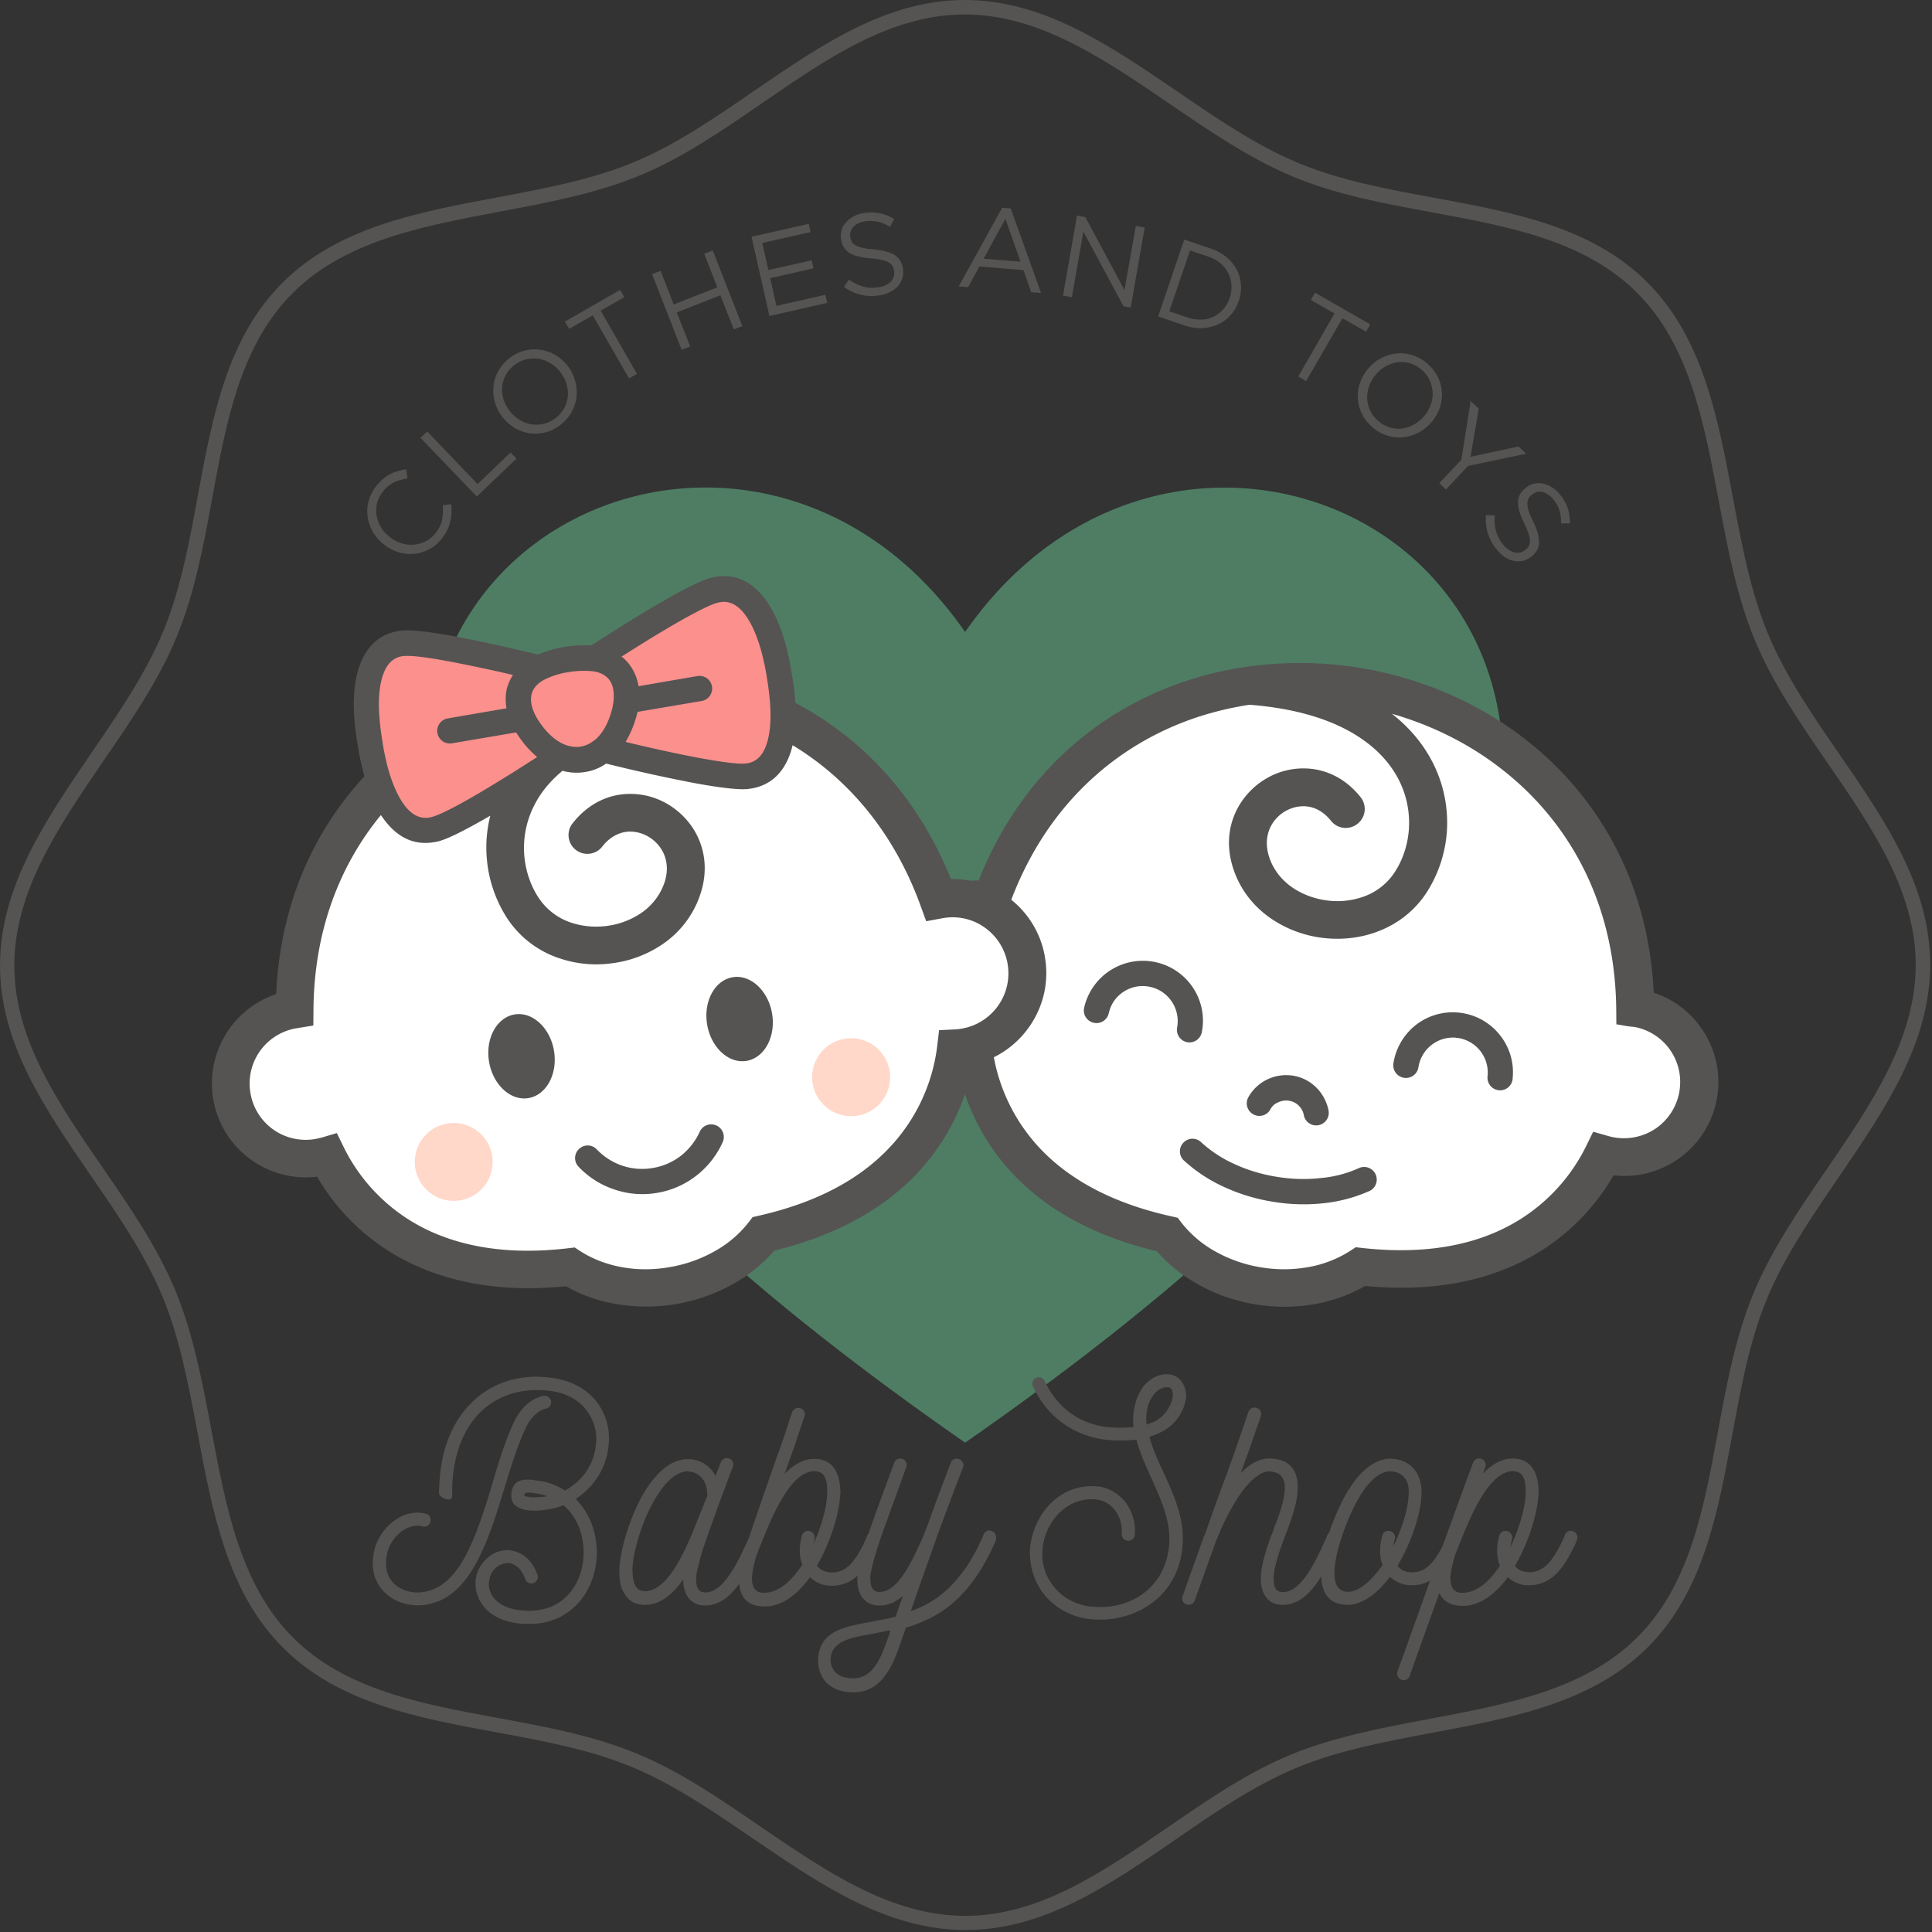 <svg width="98" height="98" fill="none" xmlns="http://www.w3.org/2000/svg"><rect width="100%" height="100%" fill="#333333" stroke="none"/><path d="M48.954 0c3.988.008 7.367 2.321 10.77 4.643 2.014 1.374 4.027 2.755 6.151 3.632 2.132.884 4.516 1.326 6.893 1.76 4.011.743 7.99 1.477 10.802 4.296 2.81 2.819 3.569 6.846 4.327 10.896.45 2.393.9 4.8 1.784 6.925.884 2.124 2.258 4.13 3.632 6.12 2.313 3.363 4.603 6.695 4.595 10.674-.008 3.988-2.321 7.367-4.642 10.77-1.374 2.014-2.756 4.027-3.633 6.151-.884 2.132-1.326 4.516-1.76 6.893-.742 4.011-1.477 7.99-4.296 10.802-2.818 2.81-6.845 3.569-10.896 4.327-2.392.45-4.8.9-6.924 1.784-2.124.884-4.13 2.258-6.12 3.632-3.363 2.314-6.695 4.603-10.675 4.595-3.987-.007-7.367-2.32-10.77-4.642-2.013-1.374-4.027-2.756-6.15-3.632-2.133-.885-4.517-1.327-6.894-1.761-4.01-.742-7.99-1.477-10.801-4.295-2.811-2.82-3.57-6.846-4.327-10.897-.45-2.392-.9-4.8-1.785-6.924-.884-2.124-2.258-4.13-3.632-6.12C2.29 56.266-.007 52.934 0 48.954c.008-3.987 2.321-7.367 4.643-10.77 1.374-2.013 2.755-4.027 3.632-6.15.884-2.132 1.326-4.517 1.76-6.894.743-4.01 1.477-7.99 4.296-10.801s6.846-3.57 10.896-4.327c2.393-.45 4.8-.9 6.925-1.785 2.124-.884 4.13-2.258 6.12-3.632C41.641 2.29 44.974-.008 48.953 0Zm10.352 5.25C55.997 2.994 52.713.743 48.954.735c-3.75-.008-6.988 2.22-10.257 4.47-2.02 1.389-4.058 2.795-6.26 3.703-2.196.908-4.636 1.366-7.068 1.823-3.94.743-7.856 1.477-10.517 4.13-2.66 2.653-3.371 6.514-4.09 10.415-.442 2.416-.892 4.84-1.808 7.043-.908 2.203-2.314 4.248-3.711 6.285C2.985 41.91.734 45.196.726 48.954c-.007 3.75 2.22 6.988 4.47 10.257 1.39 2.021 2.795 4.058 3.703 6.261.908 2.195 1.366 4.635 1.824 7.067.742 3.94 1.476 7.856 4.13 10.517 2.652 2.661 6.513 3.372 10.414 4.09 2.416.442 4.84.893 7.043 1.808 2.203.909 4.248 2.314 6.285 3.712 3.308 2.258 6.593 4.508 10.351 4.516 3.75.008 6.988-2.219 10.257-4.47 2.021-1.389 4.058-2.794 6.261-3.702 2.195-.908 4.635-1.366 7.067-1.824 3.94-.742 7.856-1.477 10.517-4.13 2.661-2.653 3.372-6.514 4.09-10.414.443-2.416.893-4.84 1.809-7.043.908-2.203 2.313-4.248 3.71-6.286 2.259-3.308 4.51-6.593 4.517-10.35.008-3.751-2.219-6.989-4.469-10.258-1.39-2.02-2.795-4.058-3.703-6.261-.908-2.195-1.366-4.635-1.824-7.067-.742-3.94-1.477-7.856-4.13-10.517-2.653-2.66-6.514-3.371-10.414-4.09-2.416-.442-4.84-.892-7.043-1.808-2.195-.916-4.24-2.314-6.285-3.711Z" fill="#555452"/><path fill-rule="evenodd" clip-rule="evenodd" d="M48.954 73.179c-10.193-7.09-19.32-14.947-24.027-23.277-12.191-21.595 12.878-33.905 24.027-17.845 11.15-16.052 36.218-3.743 24.027 17.845-4.706 8.33-13.833 16.186-24.027 23.277Z" fill="#4E7D64"/><path d="M58.681 63.47c-3.174-.758-5.369-2.053-6.893-3.514a11.012 11.012 0 0 1-3.213-5.874 4.746 4.746 0 0 1-2.867-1.887 4.7 4.7 0 0 1-.82-3.545l.015-.095a4.733 4.733 0 0 1 1.95-3.024 4.782 4.782 0 0 1 2.788-.869c2.108-5.306 6.016-8.606 10.462-10.099a17.303 17.303 0 0 1 3.079-.734 19.109 19.109 0 0 1 5.843.055c2.977.498 5.835 1.69 8.235 3.53 3.72 2.85 6.349 7.232 6.625 12.941a4.739 4.739 0 0 1 2.36 1.721 4.76 4.76 0 0 1 .87 3.49l-.016.103a4.777 4.777 0 0 1-1.935 3.095c-.932.663-2.1.995-3.316.853a11.055 11.055 0 0 1-4.943 4.516c-1.91.885-4.414 1.406-7.659 1.098a7.92 7.92 0 0 1-2.487.908 8.986 8.986 0 0 1-3.087.023 8.797 8.797 0 0 1-2.922-1.026 7.768 7.768 0 0 1-2.069-1.666Z" fill="#555452"/><path d="M70.604 36.206c.948.742 1.627 1.595 2.085 2.503a6.726 6.726 0 0 1 .702 3.482 6.575 6.575 0 0 1-.995 3.032c-.678 1.066-1.665 1.76-2.763 2.116-.83.269-1.713.34-2.574.23a5.891 5.891 0 0 1-2.424-.87c-.956-.607-1.714-1.508-2.085-2.66-.41-1.272-.19-2.432.395-3.325a3.9 3.9 0 0 1 1.382-1.279 3.716 3.716 0 0 1 1.816-.458c1.026.008 2.069.45 2.874 1.461a.957.957 0 0 1-.158 1.35.957.957 0 0 1-1.35-.158c-.41-.513-.908-.734-1.39-.734-.308 0-.608.08-.884.23-.276.15-.513.37-.687.639-.284.442-.387 1.034-.174 1.697.23.703.695 1.248 1.287 1.627.49.308 1.05.505 1.635.584a3.947 3.947 0 0 0 1.745-.15 3.133 3.133 0 0 0 1.729-1.319c.395-.615.64-1.358.695-2.14a4.796 4.796 0 0 0-.498-2.479c-.418-.829-1.097-1.602-2.1-2.242-1.279-.821-3.071-1.406-5.488-1.595-.915.142-1.816.355-2.7.648-4.106 1.381-7.706 4.516-9.522 9.624l-.277.774-.86-.158a2.794 2.794 0 0 0-2.093.482 2.835 2.835 0 0 0-1.168 1.8l-.008.056a2.876 2.876 0 0 0 .49 2.123 2.868 2.868 0 0 0 1.847 1.153l.174.024c.055.008.11.008.166.016l.805.04.103.805a9.15 9.15 0 0 0 2.755 5.456c1.35 1.295 3.356 2.447 6.309 3.103l.34.079.205.268a5.699 5.699 0 0 0 1.713 1.445 7.006 7.006 0 0 0 2.298.798 7.02 7.02 0 0 0 2.44-.016 5.782 5.782 0 0 0 2.084-.813l.292-.19.34.04c3.008.331 5.282-.111 6.972-.9a9.148 9.148 0 0 0 4.374-4.272l.356-.727.773.221c.048.016.103.024.158.04a2.877 2.877 0 0 0 2.29-.458 2.868 2.868 0 0 0 1.153-1.848l.008-.063a2.837 2.837 0 0 0-2.337-3.214c-.206 0-.64-.094-.869-.126l-.008-.821c-.071-5.416-2.456-9.554-5.898-12.191-1.627-1.256-3.498-2.171-5.48-2.74Zm-6.166 20.071a.637.637 0 0 1-.869.245.637.637 0 0 1-.245-.869c.221-.394.56-.71.963-.9.395-.19.845-.26 1.303-.19a2.16 2.16 0 0 1 1.177.6c.316.317.537.72.624 1.17a.637.637 0 1 1-1.256.229.88.88 0 0 0-.26-.482.878.878 0 0 0-.49-.245.899.899 0 0 0-.545.079.755.755 0 0 0-.403.363Zm4.469 2.985a.64.64 0 1 1 .52 1.168 7.699 7.699 0 0 1-2.337.608 9.358 9.358 0 0 1-2.558-.086 9.488 9.488 0 0 1-2.455-.75 7.755 7.755 0 0 1-2.022-1.335.63.63 0 0 1-.031-.9.63.63 0 0 1 .9-.032 6.34 6.34 0 0 0 1.682 1.106c.64.3 1.358.52 2.124.647.773.127 1.524.15 2.226.071a5.949 5.949 0 0 0 1.95-.497Zm7.824-4.588a.639.639 0 0 1-1.279-.015c0-.04 0-.072.008-.103a1.774 1.774 0 0 0-1.54-1.91c-.023 0-.047 0-.07-.009a1.775 1.775 0 0 0-1.903 1.516.643.643 0 0 1-1.272-.181 3.085 3.085 0 0 1 1.145-1.982c.6-.466 1.374-.71 2.195-.624a3.04 3.04 0 0 1 2.053 1.121 3.01 3.01 0 0 1 .663 2.187Zm-20.49-3.276a.636.636 0 0 1-.765.481.636.636 0 0 1-.482-.766 3.053 3.053 0 0 1 5.527-1.003c.419.64.6 1.438.442 2.243a.641.641 0 0 1-.742.513.641.641 0 0 1-.513-.742 1.776 1.776 0 0 0-.26-1.303 1.759 1.759 0 0 0-1.09-.758 1.756 1.756 0 0 0-1.343.23 1.723 1.723 0 0 0-.773 1.105Z" fill="#fff"/><path d="M28.717 65.245c-3.237.324-5.748-.19-7.667-1.066a11.017 11.017 0 0 1-4.966-4.492 4.739 4.739 0 0 1-3.325-.845 4.75 4.75 0 0 1-1.942-3.087l-.016-.095c-.19-1.28.15-2.519.853-3.498a4.758 4.758 0 0 1 2.353-1.737c.205-4.556 1.91-8.275 4.477-11.046l-.048-.174c-.11-.426-.205-.877-.276-1.334a12.25 12.25 0 0 1-.181-1.367c-.08-1.026-.016-2.005.276-2.779.332-.892.932-1.524 1.895-1.705.103-.016.197-.032.284-.04.521-.04 1.477.087 2.55.284 1.532.285 3.325.703 4.304.94a6.122 6.122 0 0 1 2.708-.466c.663-.426 1.769-1.137 2.906-1.816 1.255-.75 2.503-1.437 3.15-1.61.087-.024.182-.04.284-.056.971-.15 1.745.245 2.353.98.53.639.916 1.539 1.185 2.534.11.418.205.876.276 1.334.087.466.15.924.182 1.366.008.063.008.119.015.182 3.34 1.768 6.183 4.706 7.888 8.938a4.755 4.755 0 0 1 2.796.853 4.727 4.727 0 0 1 1.958 3.016v.008l.015.079v.008a4.723 4.723 0 0 1-.813 3.553 4.778 4.778 0 0 1-2.85 1.903 11.047 11.047 0 0 1-3.19 5.882c-1.516 1.46-3.711 2.771-6.877 3.545a7.683 7.683 0 0 1-2.053 1.674 9.045 9.045 0 0 1-6.009 1.027 7.512 7.512 0 0 1-2.495-.893Z" fill="#555452"/><path d="M28.55 39.086c-.67.545-1.152 1.16-1.468 1.8a4.754 4.754 0 0 0-.49 2.487c.064.782.309 1.516.711 2.14a3.19 3.19 0 0 0 1.737 1.31 4.09 4.09 0 0 0 1.753.143 4 4 0 0 0 1.635-.592 3.061 3.061 0 0 0 1.287-1.635c.213-.663.102-1.255-.19-1.697a1.946 1.946 0 0 0-.687-.632 1.868 1.868 0 0 0-.884-.229c-.482.008-.98.229-1.39.742a.956.956 0 1 1-1.5-1.184c.805-1.01 1.84-1.46 2.866-1.469.64-.008 1.264.15 1.816.45.553.3 1.035.735 1.39 1.272.584.892.813 2.052.403 3.324a4.933 4.933 0 0 1-2.069 2.668 5.822 5.822 0 0 1-2.424.877 5.804 5.804 0 0 1-2.574-.221 5.072 5.072 0 0 1-2.771-2.1 6.591 6.591 0 0 1-1.011-3.032 6.53 6.53 0 0 1 .181-2.132c-1.066.616-2.06 1.145-2.613 1.295-.087.023-.182.039-.284.055-.971.15-1.745-.245-2.353-.98a5.329 5.329 0 0 1-.3-.402c-2.077 2.527-3.388 5.843-3.42 9.862l-.007.813-.869.142a2.84 2.84 0 0 0-2.33 3.23l.009.055a2.838 2.838 0 0 0 3.285 2.33c.055-.009.11-.024.157-.032.072-.016.119-.032.166-.04l.774-.229.355.727a9.109 9.109 0 0 0 4.39 4.256c1.698.773 3.964 1.215 6.98.86l.34-.04.292.19c.6.387 1.31.663 2.092.806.759.142 1.588.15 2.432 0a6.973 6.973 0 0 0 2.298-.814 5.685 5.685 0 0 0 1.706-1.453l.205-.268.34-.079c2.953-.671 4.95-1.832 6.292-3.135a9.125 9.125 0 0 0 2.732-5.463l.095-.806.806-.04c.047 0 .11-.007.173-.015a2.858 2.858 0 0 0 2.013-1.184c.42-.593.616-1.35.482-2.125l-.008-.055a2.846 2.846 0 0 0-1.168-1.8 2.803 2.803 0 0 0-2.093-.466l-.86.158-.277-.766C45.337 42.19 43 39.496 40.205 37.8c-.04.166-.087.331-.142.482-.332.892-.932 1.523-1.895 1.705-.103.016-.197.032-.284.04-.537.039-1.556-.103-2.677-.309a82.922 82.922 0 0 1-4.461-.986l-.008.007a2.525 2.525 0 0 1-1.042.419c-.371.063-.75.047-1.121-.047l-.024-.024Zm-2.455 12.373c.908-.158 1.808.67 2.006 1.84.197 1.168-.38 2.242-1.287 2.4-.908.158-1.808-.671-2.006-1.84-.197-1.169.38-2.242 1.287-2.4Zm11.062-1.888c.908-.157 1.809.672 2.006 1.84.197 1.169-.38 2.243-1.287 2.4-.908.158-1.808-.67-2.006-1.84-.197-1.168.38-2.242 1.287-2.4Zm-1.666 7.841c.142-.324.522-.466.845-.324a.64.64 0 0 1 .324.845 4.502 4.502 0 0 1-1.342 1.706 4.424 4.424 0 0 1-1.982.868 4.398 4.398 0 0 1-2.156-.166 4.382 4.382 0 0 1-1.832-1.16.63.63 0 0 1 .024-.9.63.63 0 0 1 .9.023 3.23 3.23 0 0 0 1.31.83 3.15 3.15 0 0 0 1.54.11 3.186 3.186 0 0 0 1.414-.616c.41-.324.742-.742.955-1.216Z" fill="#fff"/><path d="M26.017 34.238a73.255 73.255 0 0 0-3.277-.695c-.971-.181-1.816-.3-2.219-.268-.063.008-.11.008-.15.016-.458.086-.75.418-.924.892-.22.592-.268 1.39-.197 2.242.031.41.087.821.158 1.232v.024c.063.402.15.813.252 1.208.221.829.53 1.563.932 2.053.324.387.71.6 1.169.529.04-.008.095-.016.15-.032.584-.158 1.926-.916 3.213-1.705.79-.474 1.548-.964 2.124-1.335a4.847 4.847 0 0 1-.963-1.09 1.801 1.801 0 0 1-.103-.157l-3.253.552a.643.643 0 0 1-.742-.52.643.643 0 0 1 .521-.743l2.985-.513a2.485 2.485 0 0 1 .024-1.027c.07-.229.165-.458.3-.663Zm5.716 3.395c.971.237 2.424.569 3.695.806 1.027.19 1.927.323 2.353.292.064-.008.11-.008.15-.016.458-.087.75-.41.924-.884.221-.593.269-1.39.198-2.243-.032-.41-.087-.82-.158-1.232v-.015c-.064-.41-.15-.813-.253-1.216-.221-.83-.529-1.564-.932-2.053-.323-.387-.71-.6-1.168-.53-.04.009-.095.017-.15.032-.521.143-1.666.774-2.827 1.47-.703.418-1.43.876-2.037 1.262.197.15.363.332.497.545.182.277.308.6.364.956l2.984-.514a.643.643 0 0 1 .742.522.643.643 0 0 1-.52.742l-3.254.552-.047.182a5.36 5.36 0 0 1-.56 1.342Zm-3.071.142c.015.008.031.008.04.016.039.016.086.032.125.04l.048.008c.205.055.403.063.592.031.19-.031.38-.11.545-.22.047-.032.087-.064.134-.096a.446.446 0 0 1 .063-.047c.364-.324.656-.83.837-1.532.04-.166.071-.324.08-.49.03-.394-.032-.71-.182-.947-.142-.22-.371-.371-.671-.45a1.575 1.575 0 0 0-.316-.047 4.652 4.652 0 0 0-1.137.055 4.086 4.086 0 0 0-1.09.324c-.103.047-.19.094-.276.15-.26.173-.427.395-.49.647-.063.269-.024.6.142.956.063.142.142.284.245.434.403.6.86.995 1.31 1.168Z" fill="#FC908D"/><path fill-rule="evenodd" clip-rule="evenodd" d="M23.016 56.963a1.975 1.975 0 1 1-.002 3.95 1.975 1.975 0 0 1 .002-3.95Zm19.171-4.035a1.976 1.976 0 1 0 1.974 3.427 1.976 1.976 0 1 0-1.974-3.426Z" fill="#FFD8C9"/><path fill-rule="evenodd" clip-rule="evenodd" d="M30.146 70.96c-.529-.592-1.342-1.018-2.44-1.097h-.015c-.08-.016-.158-.016-.253-.016s-.142-.016-.19-.016c-1.437 0-2.652.545-3.529 1.532-.876.971-1.39 2.36-1.437 4.066-.016.127-.016.221-.016.3 0 .19.332.332.498.332.19 0 .173-.142.173-.332v-.268c.048-1.548.498-2.795 1.264-3.656.75-.829 1.8-1.295 3.047-1.295h.174c.063 0 .127 0 .221.016.924.063 1.58.403 1.998.876.418.482.624 1.082.608 1.69 0 .032-.016.08-.016.127a2.898 2.898 0 0 1-.94 1.934c-.189.174-.402.332-.64.45a3.295 3.295 0 0 0-1.341-.497h-.063c-.064-.016-.127-.016-.19-.032-.498-.063-1.034-.032-1.121.671v.016c-.048.482.237.703.592.797.268.08.56.064.766.064.466-.032.908-.111 1.279-.269.158.127.284.269.403.419.45.592.655 1.358.623 2.124-.031.781-.315 1.531-.844 2.06-.45.466-1.098.75-1.92.75-.094 0-.173 0-.268-.015-.655-.032-1.113-.237-1.39-.498a1.17 1.17 0 0 1-.386-.86c0-.016 0-.032.016-.08.015-.331.173-.591.386-.765.127-.095.269-.158.419-.19a.602.602 0 0 1 .434.063c.237.095.45.332.593.735.063.173.252.268.418.205.174-.063.268-.253.205-.418-.22-.593-.56-.956-.955-1.122a1.336 1.336 0 0 0-.813-.11 1.505 1.505 0 0 0-.719.331 1.751 1.751 0 0 0-.655 1.232v.126c0 .466.19.956.592 1.343.387.363.987.624 1.8.687h.316c1.019.015 1.816-.364 2.392-.94.656-.655 1.003-1.579 1.05-2.503.032-.908-.22-1.848-.781-2.566l-.284-.332a3.31 3.31 0 0 0 .513-.402 3.548 3.548 0 0 0 1.153-2.361c0-.047.015-.095.015-.158a3.056 3.056 0 0 0-.742-2.148Zm49.665 6.72a.318.318 0 0 0-.434.173c-.032.11-.08.206-.11.285-.048.094-.096.173-.127.252-.19.348-.387.703-.656.971-.252.237-.528.387-.907.387-.095 0-.19-.016-.285-.031a.882.882 0 0 1-.45-.284c.032-.048.063-.095.08-.143.654-1.152 1.065-2.566 1.112-3.434v-.016l.016-.08c0-.497-.079-.939-.284-1.247-.205-.331-.529-.513-.987-.529-.592-.015-1.113.3-1.563.766l.126-.331a.323.323 0 0 0-.205-.419.323.323 0 0 0-.419.206c-.031.078-.063.173-.094.252-.15.387-.75 2.045-1.438 3.94-.173.34-.387.703-.655.971a1.237 1.237 0 0 1-1.176.356.83.83 0 0 1-.466-.3c.703-1.185 1.2-2.67 1.216-3.656.016-.56-.142-.971-.387-1.264-.3-.347-.719-.497-1.169-.513h-.016c-.86 0-1.61.719-2.187 1.674-.276.466-.647 1.24-.924 2.077a.314.314 0 0 0-.094.126l-.016.047c-.513 1.153-1.263 2.843-2.235 2.843h-.015c-.174 0-.285-.063-.348-.158-.079-.126-.11-.316-.11-.497v-.032c0-.268.063-.576.158-.908.094-.347.22-.719.363-1.082.031-.079.063-.19.11-.3.237-.623.593-1.563.593-2.329 0-.83-.364-1.469-1.47-1.469-.497 0-.97.285-1.42.735l.205-.577c.095-.237.19-.497.332-.923.047-.111.063-.19.094-.269.095-.3.253-.719.387-1.113a.323.323 0 0 0-.205-.419.328.328 0 0 0-.419.19c-.173.497-.3.876-.386 1.12l-.095.27c-.063.205-.19.544-.316.923-.079.19-.142.38-.3.83v.015c-.19.45-.655 1.769-1.121 3.08-.016 0-.016.015-.016.015v.016l-.016.016c-.45 1.263-.924 2.59-1.097 3.08a.323.323 0 0 0 .205.418c.174.047.363-.032.418-.221.19-.53.656-1.84 1.098-3.064l.016-.016c.316-.829.829-1.855 1.405-2.59.403-.497.845-.86 1.232-.86.608 0 .813.363.813.813 0 .655-.331 1.516-.56 2.092-.032.11-.064.206-.111.3a14.65 14.65 0 0 0-.371 1.137c-.095.371-.174.735-.174 1.066v.048c0 .316.063.608.221.86.174.269.45.45.892.45h.016c.814 0 1.445-.647 1.935-1.445.031.838.395 1.445 1.358 1.445.75 0 1.547-.64 2.124-1.42.205.173.434.3.687.378.142.032.284.048.434.048.355 0 .655-.087.916-.237-.758 2.132-1.484 4.145-1.65 4.61a.323.323 0 0 0 .205.42.323.323 0 0 0 .419-.206c.157-.466.797-2.25 1.5-4.2.158.37.481.623 1.066.655h.063c.908.031 1.705-.592 2.345-1.453.174.174.403.284.64.363.142.032.3.048.434.048.576 0 1.034-.237 1.374-.577.331-.331.576-.734.781-1.137.048-.095.095-.19.142-.268.048-.11.095-.206.127-.316a.318.318 0 0 0-.174-.434Zm-3.356-.016a.318.318 0 0 0-.402.237c-.08.268-.11.513-.11.75 0 .3.047.545.141.766-.529.813-1.2 1.39-1.919 1.374h-.047c-.45-.016-.56-.38-.545-.814.032-.347.127-.75.237-1.113l.11-.269c.624-1.579 1.58-4.003 2.859-3.971.221.016.363.095.45.237.126.19.174.497.158.86v.095c-.032.671-.316 1.706-.766 2.653.016-.126.032-.268.08-.402a.348.348 0 0 0-.246-.403Zm-5.937 0c-.19-.047-.364.047-.403.237-.079.268-.11.513-.11.75 0 .284.031.513.126.734-.513.734-1.169 1.358-1.753 1.358-1.564 0-.063-3.766.545-4.753.45-.782 1.018-1.358 1.61-1.358.285.016.53.11.687.3.158.174.253.434.237.813-.015.719-.316 1.753-.781 2.685.015-.11.031-.237.078-.364a.336.336 0 0 0-.236-.402ZM59.953 70.1a.896.896 0 0 0-.655-.387h-.032c-.174-.016-.331 0-.497.063a1.404 1.404 0 0 0-.482.268c-.174.127-.316.3-.419.482 0 0-.015.016-.015.032-.11.19-.206.386-.253.608a2.894 2.894 0 0 0-.095 1.216 5.947 5.947 0 0 1-.94.031c-.718-.016-1.468-.205-2.123-.64-.577-.379-1.082-.94-1.453-1.72a.32.32 0 0 0-.434-.159.317.317 0 0 0-.158.435c.434.908 1.018 1.547 1.69 1.982a4.68 4.68 0 0 0 2.487.75c.387.015.734 0 1.066-.032.173.624.45 1.263.75 1.919.497 1.113 1.034 2.266.908 3.466v.031c-.127 1.153-.672 1.95-1.406 2.456-.734.498-1.658.687-2.487.592h-.016c-.063 0-.142-.015-.205-.015-.782-.143-1.39-.53-1.784-1.066a2.565 2.565 0 0 1-.514-1.848c0-.063.016-.11.016-.158.11-.703.45-1.358.987-1.8a2.241 2.241 0 0 1 1.721-.545c.364.032.719.237.956.56.237.316.37.72.331 1.17a.338.338 0 0 0 .316.362.32.32 0 0 0 .348-.3c.063-.623-.143-1.184-.45-1.626-.364-.466-.893-.782-1.438-.83a2.9 2.9 0 0 0-2.203.703c-.639.545-1.05 1.343-1.184 2.172-.016.079-.031.142-.031.205a3.43 3.43 0 0 0 .64 2.314 3.43 3.43 0 0 0 2.202 1.31c.079.016.158.032.253.032h.015c.972.095 2.046-.126 2.922-.719.876-.592 1.548-1.547 1.69-2.905v-.048c.142-1.358-.419-2.605-.971-3.798-.285-.608-.545-1.2-.703-1.784.205-.063.387-.126.56-.221.593-.284 1.003-.75 1.232-1.421v-.032l.047-.19c.016-.063.016-.126.032-.189-.016-.268-.079-.521-.221-.726Zm-.466.702c0 .048-.016.095-.016.127-.015.047-.015.094-.031.142-.174.481-.466.829-.908 1.05-.11.047-.253.095-.371.142a2.588 2.588 0 0 1 .063-.924c.047-.158.11-.316.19-.434l.015-.032c.08-.126.174-.237.269-.315a.785.785 0 0 1 .3-.158.378.378 0 0 1 .22-.032h.016c.095 0 .158.047.206.11a.637.637 0 0 1 .047.324Zm-9.175 6.862a.302.302 0 0 0-.418.174c-.466 1.113-1.003 1.918-1.58 2.518a5.02 5.02 0 0 1-1.8 1.248c-.095.047-.205.079-.316.126.221-.64.435-1.263.656-1.887.316-.876.576-1.627.829-2.33.363-.97.876-2.344 1.153-3.047v-.016l.016-.016a.323.323 0 0 0-.206-.418.304.304 0 0 0-.418.19v.015l-.016.016c-.269.719-.798 2.092-1.137 3.064-.063.173-.142.363-.205.529 0 .015 0 .015-.016.031l-.016.048c-.513 1.152-1.248 2.842-2.219 2.842h-.008c-.173 0-.284-.063-.347-.158-.095-.126-.11-.316-.11-.497h-.016v-.032c.015-.205.063-.481.158-.829a25.7 25.7 0 0 1 .363-1.184c.079-.237.252-.687.45-1.248.22-.608.529-1.468.86-2.376.064-.174-.015-.364-.189-.419-.174-.063-.363.016-.419.19-.3.797-.607 1.642-.876 2.376-.197.537-.34.963-.426 1.208a.326.326 0 0 0-.056.087c-.047.11-.078.205-.126.284-.032.095-.079.174-.11.253-.19.347-.387.703-.656.971-.252.237-.529.387-.924.387-.094 0-.173-.016-.268-.031-.19-.064-.363-.158-.482-.316.032-.032.048-.08.063-.11.656-1.154 1.066-2.567 1.114-3.436v-.015l.016-.08c0-.497-.08-.939-.285-1.247-.205-.331-.529-.513-.987-.529-.592-.016-1.113.3-1.563.766l.19-.529.363-1.003c.015-.079.063-.205.11-.363.095-.268.221-.655.348-1.018a.323.323 0 0 0-.206-.419.323.323 0 0 0-.418.205c-.127.348-.253.75-.348 1.05-.047.143-.094.269-.11.332l-.363 1.003c-.45 1.295-.908 2.605-1.327 3.845v.016l-.023.063c-.514 1.153-1.264 2.827-2.227 2.827-.19 0-.3-.063-.363-.158-.08-.127-.11-.316-.11-.498v-.031c0-.205.062-.482.157-.83.079-.347.205-.75.363-1.184.142-.434.363-1.002.56-1.579.317-.845.609-1.642.782-2.092.064-.158-.015-.363-.189-.419a.328.328 0 0 0-.419.19c-.078.205-.173.434-.268.703a1.556 1.556 0 0 0-.205-.316 1.598 1.598 0 0 0-1.082-.545h-.142c-.892.016-1.627.75-2.203 1.706-.766 1.294-1.232 3.032-1.247 3.908-.016.497.063.94.284 1.247.205.332.513.514.97.53.798.015 1.454-.53 1.983-1.295v.015c0 .316.063.608.22.861.19.268.467.45.893.45h.016c.695 0 1.255-.466 1.713-1.105.056.631.356 1.105 1.169 1.152h.063c.924.032 1.721-.608 2.36-1.484.19.19.42.316.672.387.142.031.284.047.434.047.545 0 .971-.205 1.311-.513-.008.055-.008.11-.016.158v.047c0 .316.063.608.221.861.19.268.466.45.892.45h.032c.434 0 .83-.19 1.169-.497-.127.363-.253.702-.371 1.066-.419.11-.83.173-1.216.252-1.453.269-2.582.466-2.717 1.832v.221c.016.363.143.719.387 1.003.253.268.624.466 1.122.513.11.016.22.016.347.016.75-.032 1.247-.403 1.627-.971.347-.498.56-1.137.781-1.769l.19-.545c.284-.079.56-.174.829-.3a5.716 5.716 0 0 0 2.029-1.405c.624-.656 1.184-1.532 1.706-2.716.047-.206-.032-.411-.206-.474Zm-5.187 5.187c-.206.577-.403 1.169-.703 1.611-.253.371-.592.656-1.098.671-.094 0-.19 0-.268-.015-.332-.032-.545-.143-.703-.316a.942.942 0 0 1-.22-.56v-.143c.094-.86 1.002-1.034 2.17-1.232.285-.063.561-.11.861-.174l-.04.158Zm-4.043-5.187a.318.318 0 0 0-.403.237c-.079.268-.11.513-.11.75 0 .284.047.513.126.718-.545.83-1.216 1.437-1.95 1.422h-.055c-.45-.016-.561-.38-.545-.814.031-.347.126-.75.237-1.113l.11-.269c.624-1.579 1.58-4.003 2.858-3.971.221.016.364.095.45.237.127.19.174.497.158.86v.095c-.031.64-.284 1.611-.702 2.519.016-.079.031-.174.063-.268a.343.343 0 0 0-.237-.403Zm-8.393 3.048c-.206-.016-.348-.095-.435-.237-.126-.206-.173-.498-.173-.877.015-.797.45-2.392 1.152-3.576.466-.782 1.035-1.374 1.643-1.39.031 0 .063 0 .095.016.237.015.45.126.623.316.174.189.269.481.285.844 0 .032 0 .063-.016.11-.11.253-.221.561-.363.893-.624 1.587-1.548 3.932-2.811 3.9Zm-5.409-4.77a1.798 1.798 0 0 1-.576-.031c-.064-.016-.11-.032-.11-.079v-.016c.03-.126.22-.11.386-.094.047 0 .11.015.174.031h.047c.205.032.387.079.56.142-.15.032-.307.047-.481.047Zm-.545-3.64c.11-.236.285-.434.45-.576.158-.142.332-.237.498-.268.166-.032.3-.206.268-.371a.338.338 0 0 0-.387-.285c-.284.063-.56.206-.813.403-.237.221-.45.482-.608.782-.434.86-.797 2.013-1.153 3.221-.702 2.314-1.468 4.809-3.016 5.409-.142.063-.3.095-.434.126-.419.08-.83.016-1.153-.142a1.36 1.36 0 0 1-.703-.718v-.016a1.34 1.34 0 0 1-.079-.269c-.047-.3-.031-.576.048-.844v-.016c.094-.348.284-.656.529-.893.237-.236.513-.386.797-.434a.861.861 0 0 1 .45.016.323.323 0 0 0 .403-.237c.047-.174-.047-.363-.221-.403a1.72 1.72 0 0 0-.75-.031c-.419.079-.814.3-1.137.608a2.707 2.707 0 0 0-.719 1.2v.016a2.676 2.676 0 0 0-.063 1.121c.032.142.063.268.11.387.016.016.016.016.016.031.206.482.561.845 1.035 1.066.45.221 1.002.3 1.547.206.19-.032.371-.095.56-.158 1.84-.719 2.654-3.372 3.404-5.843.355-1.145.703-2.274 1.121-3.087ZM22.882 25.575l-.426.055c.023.268.015.521-.032.742-.047.221-.158.45-.332.671a1.445 1.445 0 0 1-.497.41 1.595 1.595 0 0 1-1.232.104 1.782 1.782 0 0 1-.6-.324c-.19-.15-.34-.316-.45-.506a1.657 1.657 0 0 1-.213-.6 1.477 1.477 0 0 1 .031-.615c.056-.206.15-.395.293-.577.173-.221.363-.379.576-.474.205-.094.434-.157.671-.197l-.07-.458a2.37 2.37 0 0 0-.412.087c-.134.04-.26.087-.386.15-.127.063-.245.15-.364.245a2.678 2.678 0 0 0-.355.37 2.034 2.034 0 0 0-.434 1.564c.04.269.126.521.268.758a2.29 2.29 0 0 0 1.303 1.034c.268.08.537.103.798.08.26-.024.513-.103.758-.237.244-.127.457-.308.64-.545.118-.15.204-.292.275-.434.072-.143.119-.285.15-.427.032-.142.056-.292.056-.434a1.672 1.672 0 0 0-.016-.442Zm54.852-.506a.704.704 0 0 1 .245-.118.656.656 0 0 1 .276.008.93.93 0 0 1 .285.134c.094.063.181.15.268.253.134.166.23.347.292.544.064.198.095.419.087.664l.45-.008c0-.269-.04-.521-.11-.75a2.19 2.19 0 0 0-.395-.703 1.486 1.486 0 0 0-.403-.371c-.15-.095-.3-.158-.45-.19a1.122 1.122 0 0 0-.458 0 .99.99 0 0 0-.418.206c-.135.11-.237.22-.3.34a.846.846 0 0 0-.103.402c0 .15.024.308.079.49.055.181.134.379.245.592.094.197.166.37.213.513.047.142.071.26.071.363a.53.53 0 0 1-.245.458.602.602 0 0 1-.56.119c-.206-.056-.395-.19-.569-.403a1.974 1.974 0 0 1-.355-.687 2.275 2.275 0 0 1-.055-.782l-.45-.016c-.024.332.007.64.094.916.087.285.23.553.434.806.127.158.261.292.411.395.15.102.3.165.458.205.158.031.316.031.466 0 .158-.032.308-.11.442-.213.253-.198.38-.435.387-.719.008-.284-.087-.64-.292-1.058a4.275 4.275 0 0 1-.23-.529 1.258 1.258 0 0 1-.07-.379c0-.103.023-.197.063-.268a.73.73 0 0 1 .197-.214Zm-3.268-1.437 2.953-.616-.395-.37-2.432.528.418-2.447-.41-.387-.474 2.984-1.121 1.185.34.323 1.12-1.2Zm-1.8-2.282c.173-.229.307-.465.386-.734.08-.26.11-.529.08-.797a2 2 0 0 0-.238-.774 2.236 2.236 0 0 0-.568-.663 2.036 2.036 0 0 0-.782-.395 1.895 1.895 0 0 0-.813-.04 2.177 2.177 0 0 0-1.382.814 2.347 2.347 0 0 0-.387.734c-.079.26-.11.529-.079.797a2 2 0 0 0 .237.774c.134.245.324.466.569.663.244.198.505.324.781.395.276.071.545.087.814.04a2.177 2.177 0 0 0 1.381-.814Zm-.388-.292a1.953 1.953 0 0 1-.505.45 1.86 1.86 0 0 1-.592.221c-.206.032-.41.024-.624-.031a1.504 1.504 0 0 1-.592-.3 1.519 1.519 0 0 1-.427-.506 1.578 1.578 0 0 1-.11-1.24 1.91 1.91 0 0 1 .821-1.05c.19-.11.387-.18.592-.22.206-.032.41-.024.624.031.213.055.41.15.592.3.182.142.332.316.427.505.102.198.157.395.181.608.024.214 0 .419-.07.632a1.69 1.69 0 0 1-.317.6Zm-4.184-4.919 1.2.687.213-.371-2.803-1.61-.213.37 1.2.687-1.84 3.198.403.23 1.84-3.19Zm-5.26-.876a1.97 1.97 0 0 0 .111-.821 1.981 1.981 0 0 0-.213-.766c-.126-.237-.3-.45-.52-.632a2.456 2.456 0 0 0-.79-.434l-1.35-.458-1.327 3.9 1.35.458c.308.103.6.15.892.134.292-.015.553-.078.798-.189.245-.11.458-.268.64-.474.18-.205.323-.442.41-.718Zm-.457-.15a1.632 1.632 0 0 1-.813.947 1.48 1.48 0 0 1-.624.15 1.907 1.907 0 0 1-.71-.11l-.917-.308 1.05-3.088.916.308c.245.087.458.198.632.348a1.574 1.574 0 0 1 .553 1.105 1.67 1.67 0 0 1-.087.648Zm-5.338-.395-1.982-3.703-.426-.08-.71 4.06.45.078.584-3.324 2.037 3.79.363.063.71-4.058-.45-.08-.576 3.254Zm-5.772-4.145-.434-.032-2.203 3.987.474.04.576-1.05 2.235.181.395 1.122.497.039-1.54-4.287Zm.498 2.7-1.871-.15 1.105-2.021.766 2.171Zm-8.638-1.271a.612.612 0 0 1 .024-.269.635.635 0 0 1 .15-.237.844.844 0 0 1 .252-.173c.103-.048.221-.08.356-.103a2 2 0 0 1 .616.024c.205.047.41.134.615.26l.221-.394a2.307 2.307 0 0 0-.702-.285 2.214 2.214 0 0 0-.798-.023 1.59 1.59 0 0 0-.529.158 1.354 1.354 0 0 0-.395.292 1.05 1.05 0 0 0-.236.386c-.048.143-.064.3-.04.466.024.174.071.316.142.435a.862.862 0 0 0 .292.292c.127.079.277.142.458.181.182.048.395.08.632.095.221.016.403.048.553.08.142.03.26.078.347.126.087.055.15.11.19.189.04.071.07.158.078.253a.637.637 0 0 1-.181.544c-.15.15-.363.245-.64.277-.284.04-.544.024-.773-.048a2.524 2.524 0 0 1-.703-.347l-.245.379c.276.19.553.316.837.387.284.071.592.087.916.04.205-.024.387-.08.553-.159.166-.079.3-.173.41-.292.11-.118.19-.252.237-.402.047-.15.063-.316.04-.49-.04-.316-.182-.553-.419-.703-.237-.15-.592-.244-1.058-.292a3.274 3.274 0 0 1-.576-.079 1.204 1.204 0 0 1-.363-.134.57.57 0 0 1-.198-.19 1.363 1.363 0 0 1-.063-.244Zm-2.1-.648-2.906.656.908 4.019 2.93-.664-.095-.41-2.48.56-.316-1.405 2.196-.497-.095-.411-2.195.497-.308-1.373 2.448-.553-.087-.419Zm-4.485 3.625.679 1.729.434-.166-1.5-3.838-.434.166.663 1.706-2.211.868-.663-1.705-.434.166 1.5 3.837.434-.166-.68-1.729 2.212-.868Zm-6.072.781 1.2-.687-.213-.37-2.803 1.61.213.371 1.2-.687 1.84 3.198.403-.23-1.84-3.205Zm-1.674 2.803a2.185 2.185 0 0 0-.624-.552 2.043 2.043 0 0 0-2.337.165c-.245.19-.434.419-.569.664a2.036 2.036 0 0 0-.236.781 2.1 2.1 0 0 0 .079.798c.079.26.205.513.379.734.173.229.387.41.616.553a2.04 2.04 0 0 0 2.337-.166c.244-.19.434-.419.568-.663.134-.253.213-.514.237-.782a2.1 2.1 0 0 0-.079-.797 2.019 2.019 0 0 0-.371-.735Zm-.379.308c.142.19.253.387.316.592.063.213.087.419.07.632a1.547 1.547 0 0 1-.616 1.105c-.189.143-.386.245-.591.293a1.583 1.583 0 0 1-1.232-.19 1.819 1.819 0 0 1-.505-.45 1.96 1.96 0 0 1-.316-.592 1.73 1.73 0 0 1-.071-.632c.016-.205.079-.41.181-.6.103-.19.245-.363.435-.505.19-.142.387-.245.592-.292a1.583 1.583 0 0 1 1.232.19c.197.11.363.26.505.45Zm-4.232 6.317 2.013-1.927-.3-.308-1.674 1.603-2.55-2.669-.34.324 2.85 2.977Z" fill="#555452"/></svg>
